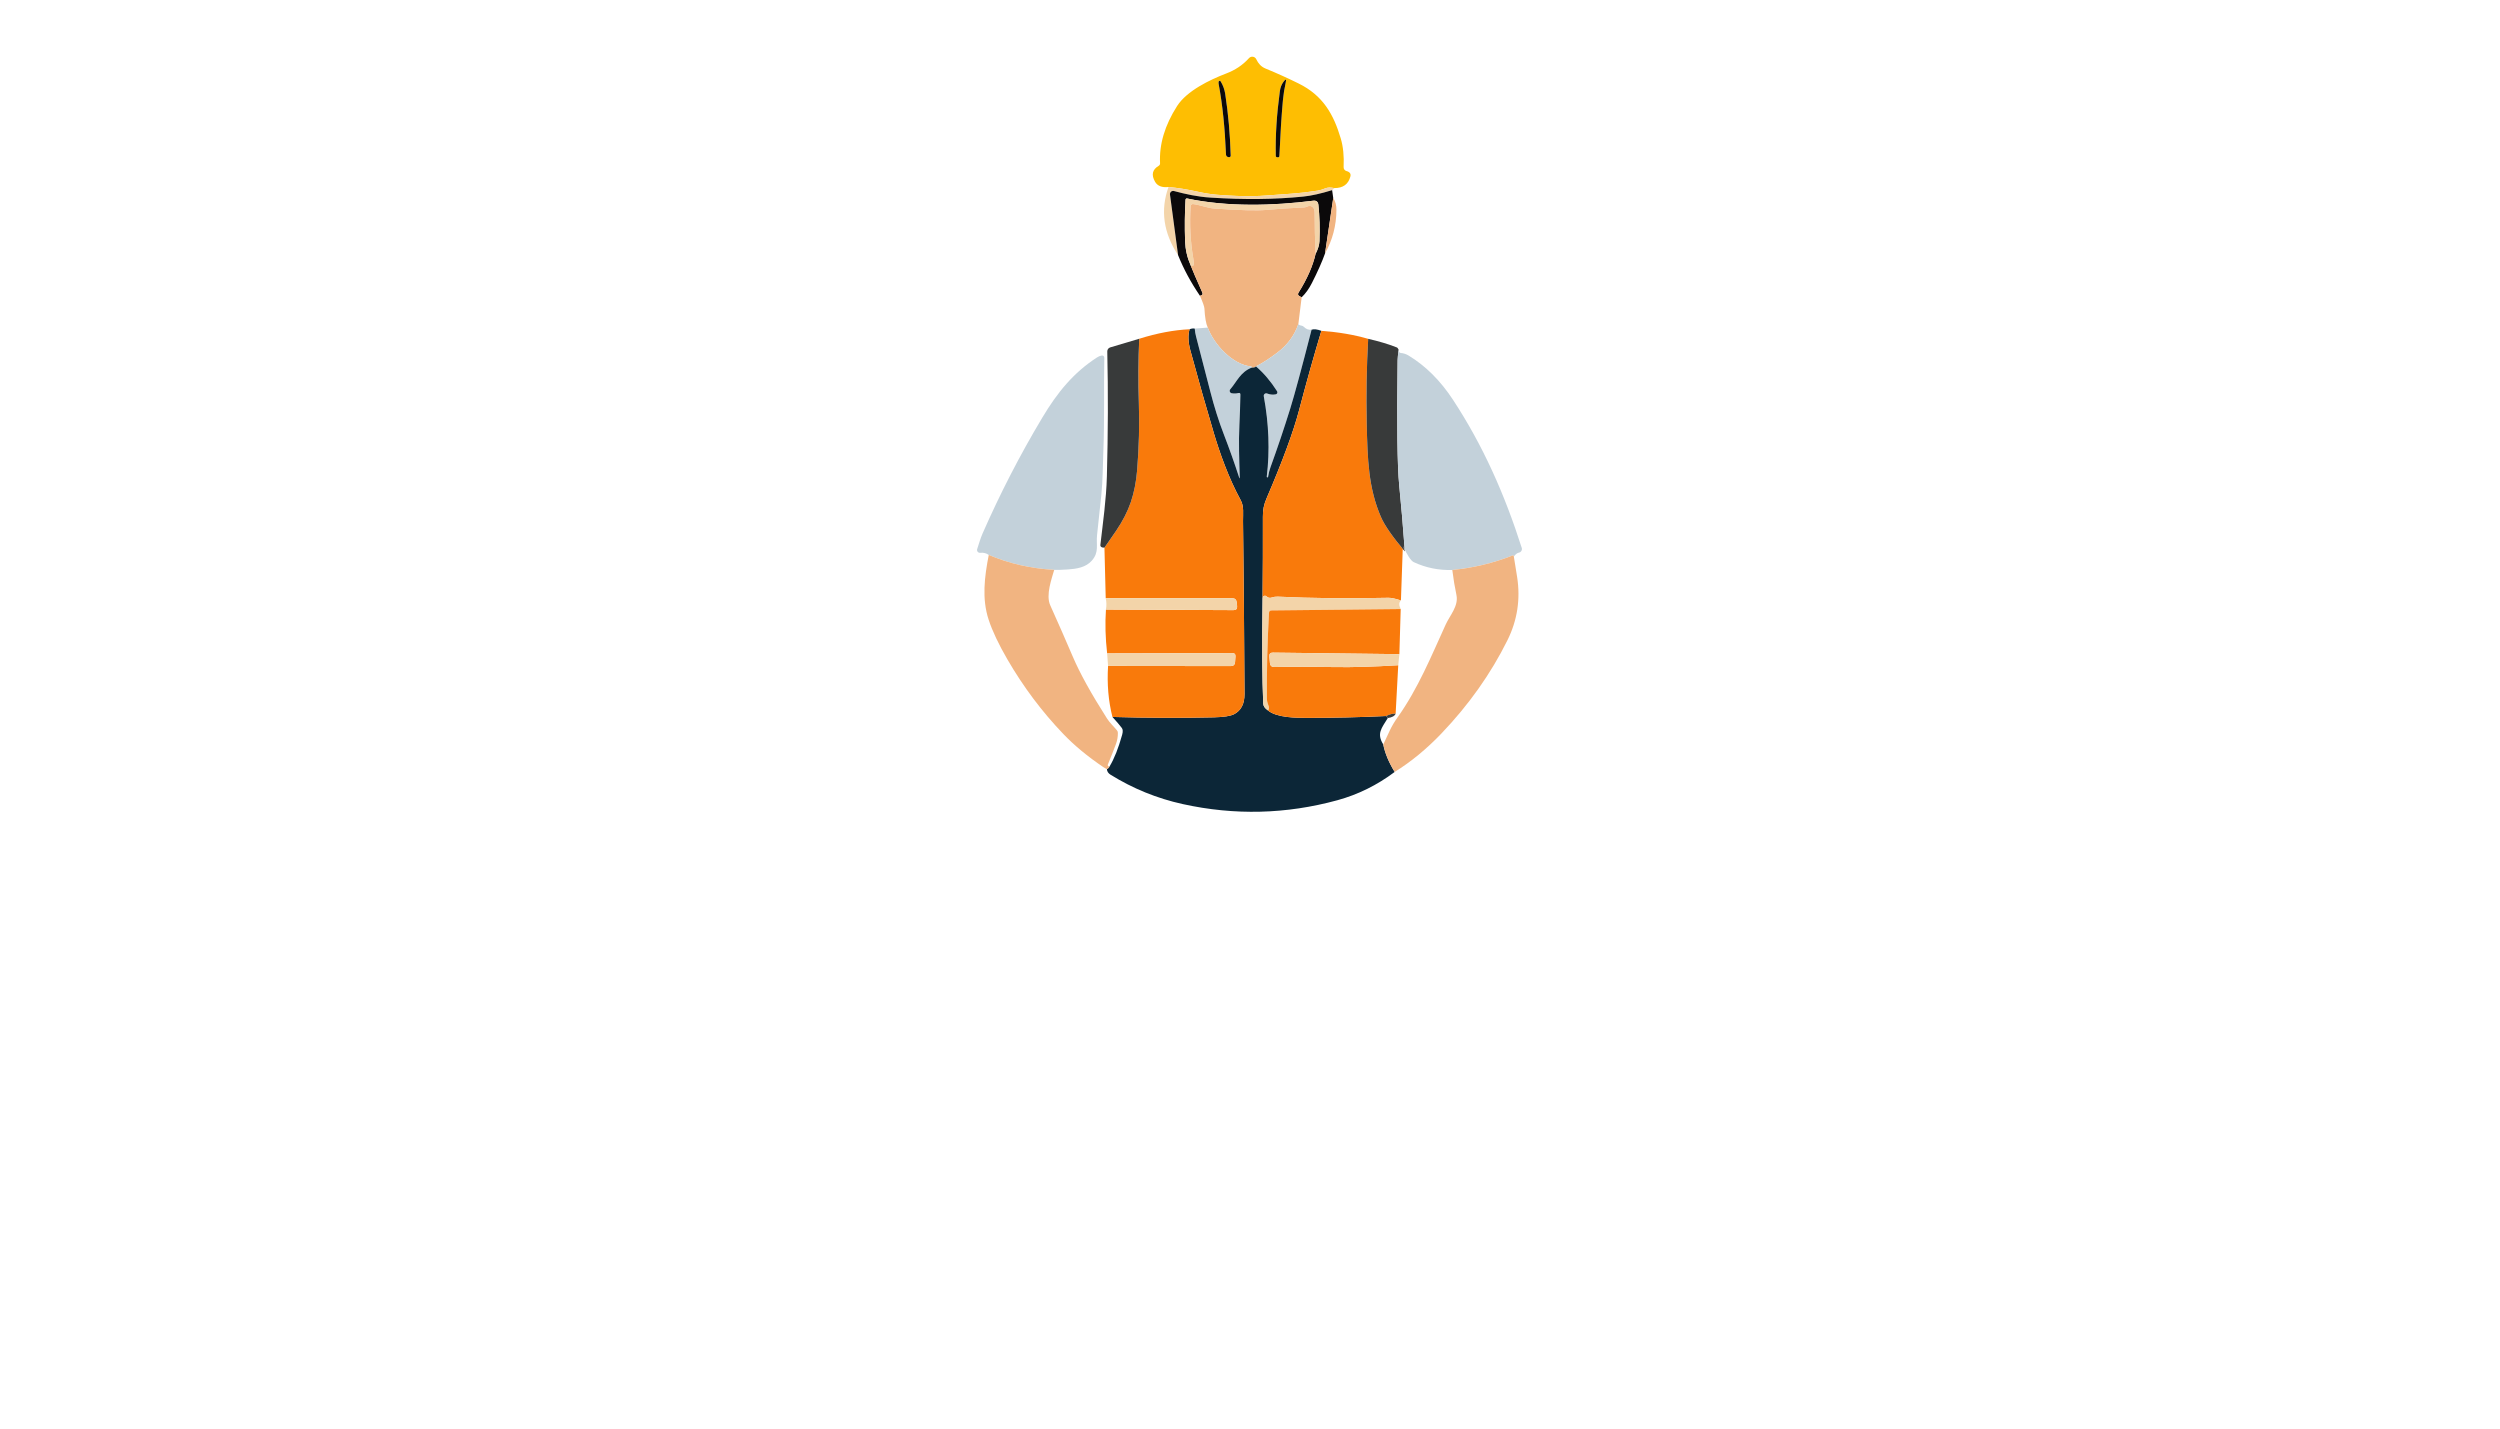 <?xml version="1.0" encoding="utf-8"?>
<svg xmlns="http://www.w3.org/2000/svg" width="490pt" height="280pt" viewBox="0 0 490 280" version="1.1" xmlns:xlink="http://www.w3.org/1999/xlink">
	<g id="surface2">
		<path d="M 261.526 36.865 C 260.898 36.742 260.281 36.681 259.675 36.948 Q 259.014 37.237 258.242 37.365 Q 255.697 37.781 253.197 37.959 Q 250.713 38.131 248.302 38.315 Q 245.646 38.526 242.462 38.404 Q 240.44 38.331 238.523 38.17 Q 236.778 38.026 234.656 37.554 Q 231.767 36.915 229.028 36.653 Q 227.105 36.87 226.388 35.62 Q 225.233 33.598 227.1 32.503 C 227.277 32.403 227.383 32.208 227.372 32.003 Q 227.088 26.458 230.705 20.791 C 232.617 17.79 237.167 15.618 240.334 14.406 C 242.09 13.734 243.551 12.784 244.796 11.401 C 245.218 10.934 245.974 11.051 246.235 11.623 C 246.613 12.434 247.18 13.079 248.019 13.423 Q 251.347 14.79 254.536 16.368 C 259.275 18.707 261.376 22.368 262.787 27.136 Q 263.504 29.536 263.348 32.759 C 263.331 33.114 263.565 33.436 263.909 33.525 Q 264.893 33.786 264.67 34.62 Q 264.065 36.881 261.526 36.865 Z M 250.852 17.874 Q 249.919 24.741 250.052 30.519 Q 250.058 30.814 250.352 30.825 L 250.502 30.836 C 250.635 30.842 250.752 30.736 250.758 30.597 Q 251.036 24.208 251.452 19.651 Q 251.613 17.924 252.002 16.179 Q 252.236 15.151 251.597 15.99 Q 251.002 16.773 250.852 17.874 Z M 238.856 16.457 Q 239.973 22.424 240.295 30.292 C 240.307 30.542 240.484 30.747 240.729 30.786 L 240.873 30.808 C 241.057 30.842 241.223 30.697 241.218 30.508 Q 241.04 24.235 240.14 18.385 C 240.012 17.529 239.695 16.679 239.245 15.946 C 239.14 15.773 238.879 15.829 238.851 16.023 Q 238.817 16.24 238.856 16.457 Z" style="fill:#febe02;"/>
		<path d="M 250.852 17.874 Q 251.002 16.773 251.597 15.99 Q 252.236 15.151 252.002 16.179 Q 251.613 17.924 251.452 19.651 Q 251.036 24.208 250.758 30.597 C 250.752 30.736 250.635 30.842 250.502 30.836 L 250.352 30.825 Q 250.058 30.814 250.052 30.519 Q 249.919 24.741 250.852 17.874 Z" style="fill:#0b090a;"/>
		<path d="M 238.856 16.457 Q 238.817 16.24 238.851 16.023 C 238.879 15.829 239.14 15.773 239.245 15.946 C 239.695 16.679 240.012 17.529 240.14 18.385 Q 241.04 24.235 241.218 30.508 C 241.223 30.697 241.057 30.842 240.873 30.808 L 240.729 30.786 C 240.484 30.747 240.307 30.542 240.295 30.292 Q 239.973 22.424 238.856 16.457 Z" style="fill:#0b090a;"/>
		<path d="M 261.526 36.865 L 261.098 37.27 Q 257.786 38.292 255.442 38.531 Q 247.146 39.376 237.173 38.726 C 234.761 38.57 232.417 38.065 230.1 37.442 C 229.666 37.326 229.261 37.687 229.316 38.131 L 230.905 50.016 Q 226.588 43.437 229.028 36.653 Q 231.767 36.915 234.656 37.554 Q 236.778 38.026 238.523 38.17 Q 240.44 38.331 242.462 38.404 Q 245.646 38.526 248.302 38.315 Q 250.713 38.131 253.197 37.959 Q 255.697 37.781 258.242 37.365 Q 259.014 37.237 259.675 36.948 C 260.281 36.681 260.898 36.742 261.526 36.865 Z" style="fill:#f3d4a9;"/>
		<path d="M 261.098 37.27 L 261.314 38.82 L 259.709 49.666 Q 258.853 52.083 257.142 55.456 Q 256.269 57.178 255.125 58.267 L 254.73 58.067 Q 254.225 57.811 254.525 57.334 Q 257.053 53.3 257.853 49.76 Q 258.57 48.355 258.614 47.26 Q 258.759 43.449 258.403 40.143 Q 258.303 39.231 257.386 39.343 C 249.458 40.343 240.623 40.587 232.672 38.904 C 232.522 38.87 232.378 38.981 232.367 39.137 Q 232.133 43.043 232.278 47.26 Q 232.361 49.744 233.372 52.016 Q 233.85 53.283 235.65 57.328 Q 235.889 57.872 235.189 57.972 Q 232.528 54.066 230.905 50.016 L 229.316 38.131 C 229.261 37.687 229.666 37.326 230.1 37.442 C 232.417 38.065 234.761 38.57 237.173 38.726 Q 247.146 39.376 255.442 38.531 Q 257.786 38.292 261.098 37.27 Z" style="fill:#0b090a;"/>
		<path d="M 261.314 38.82 Q 261.953 39.782 261.942 41.148 Q 261.909 45.749 259.709 49.666 L 261.314 38.82 Z" style="fill:#f1b481;"/>
		<path d="M 257.853 49.76 Q 257.664 45.493 257.67 41.704 Q 257.67 40.998 257.358 40.671 Q 256.87 40.148 256.081 40.532 C 255.919 40.609 255.742 40.654 255.564 40.659 Q 251.552 40.832 248.163 41.148 Q 245.546 41.398 238.095 40.882 C 236.628 40.782 235.267 40.165 233.828 39.998 C 233.589 39.97 233.378 40.148 233.367 40.387 Q 233.028 45.766 233.9 50.749 Q 234.217 52.583 233.372 52.016 Q 232.361 49.744 232.278 47.26 Q 232.133 43.043 232.367 39.137 C 232.378 38.981 232.522 38.87 232.672 38.904 C 240.623 40.587 249.458 40.343 257.386 39.343 Q 258.303 39.231 258.403 40.143 Q 258.759 43.449 258.614 47.26 Q 258.57 48.355 257.853 49.76 Z" style="fill:#f3d4a9;"/>
		<path d="M 257.853 49.76 Q 257.053 53.3 254.525 57.334 Q 254.225 57.811 254.73 58.067 L 255.125 58.267 L 254.48 63.506 Q 253.33 66.868 250.358 69.113 Q 248.019 70.874 246.168 71.813 Q 246.052 72.057 245.307 72.063 Q 245.407 71.841 245.163 71.818 C 241.607 71.446 237.973 67.579 236.723 64.206 Q 236.206 63.112 236.067 60.456 Q 236.034 59.889 235.189 57.972 Q 235.889 57.872 235.65 57.328 Q 233.85 53.283 233.372 52.016 Q 234.217 52.583 233.9 50.749 Q 233.028 45.766 233.367 40.387 C 233.378 40.148 233.589 39.97 233.828 39.998 C 235.267 40.165 236.628 40.782 238.095 40.882 Q 245.546 41.398 248.163 41.148 Q 251.552 40.832 255.564 40.659 C 255.742 40.654 255.919 40.609 256.081 40.532 Q 256.87 40.148 257.358 40.671 Q 257.67 40.998 257.67 41.704 Q 257.664 45.493 257.853 49.76 Z" style="fill:#f1b481;"/>
		<path d="M 254.48 63.506 Q 254.558 63.74 255.092 63.823 Q 255.364 63.868 255.558 64.062 Q 256.219 64.74 257.07 64.618 Q 254.13 76.08 252.902 80.036 Q 251.136 85.731 249.019 91.576 Q 248.685 92.499 248.546 93.465 Q 248.53 93.588 248.407 93.571 L 248.402 93.571 Q 248.274 93.549 248.285 93.415 Q 249.202 85.814 247.702 77.669 C 247.63 77.291 248.002 76.986 248.357 77.125 Q 249.202 77.458 250.047 77.291 C 250.324 77.236 250.458 76.925 250.308 76.686 Q 248.463 73.78 246.168 71.813 Q 248.019 70.874 250.358 69.113 Q 253.33 66.868 254.48 63.506 Z" style="fill:#c3d1da;"/>
		<path d="M 236.723 64.206 C 237.973 67.579 241.607 71.446 245.163 71.818 Q 245.407 71.841 245.307 72.063 C 243.101 72.952 242.468 74.741 241.134 76.297 C 240.895 76.575 241.051 77.013 241.412 77.075 Q 242.096 77.197 242.718 77.036 Q 243.129 76.936 243.118 77.358 Q 243.068 80.308 242.918 83.336 C 242.757 86.698 242.885 90.148 242.99 93.493 Q 243.007 93.999 242.851 93.521 Q 241.479 89.298 239.884 85.17 Q 238.39 81.308 237.217 76.73 Q 235.75 70.991 234.434 65.984 Q 234.228 65.218 234.167 64.407 L 236.723 64.206 Z" style="fill:#c3d1da;"/>
		<path d="M 234.167 64.407 Q 234.228 65.218 234.434 65.984 Q 235.75 70.991 237.217 76.73 Q 238.39 81.308 239.884 85.17 Q 241.479 89.298 242.851 93.521 Q 243.007 93.999 242.99 93.493 C 242.885 90.148 242.757 86.698 242.918 83.336 Q 243.068 80.308 243.118 77.358 Q 243.129 76.936 242.718 77.036 Q 242.096 77.197 241.412 77.075 C 241.051 77.013 240.895 76.575 241.134 76.297 C 242.468 74.741 243.101 72.952 245.307 72.063 Q 246.052 72.057 246.168 71.813 Q 248.463 73.78 250.308 76.686 C 250.458 76.925 250.324 77.236 250.047 77.291 Q 249.202 77.458 248.357 77.125 C 248.002 76.986 247.63 77.291 247.702 77.669 Q 249.202 85.814 248.285 93.415 Q 248.274 93.549 248.402 93.571 L 248.407 93.571 Q 248.53 93.588 248.546 93.465 Q 248.685 92.499 249.019 91.576 Q 251.136 85.731 252.902 80.036 Q 254.13 76.08 257.07 64.618 Q 257.77 64.379 258.986 64.845 Q 256.675 72.569 254.603 80.458 Q 252.958 86.703 248.252 97.671 C 247.702 98.944 247.518 99.938 247.524 101.294 Q 247.546 109.362 247.463 117.429 Q 247.274 130.731 247.591 137.898 Q 247.624 138.643 248.513 139.237 C 250.185 140.671 254.041 140.704 256.136 140.704 Q 263.909 140.71 271.671 140.343 L 272.005 140.743 C 270.771 142.749 269.788 143.771 271.121 145.921 Q 271.627 148.488 273.36 151.3 Q 268.193 155.183 262.115 156.85 Q 247.074 160.962 231.817 157.6 Q 224.249 155.928 217.66 151.839 Q 216.987 151.422 216.954 150.744 Q 217.304 150.577 217.498 150.183 Q 218.849 147.949 219.938 144.032 Q 220.199 143.104 219.882 142.688 Q 219.271 141.876 218.037 140.521 Q 228.316 140.826 237.951 140.598 Q 240.823 140.526 241.879 139.982 Q 243.94 138.915 243.924 136.02 Q 243.835 117.985 243.635 102.127 C 243.618 100.688 243.857 99.266 243.157 97.994 C 240.807 93.704 239.051 88.704 237.951 85.02 Q 235.739 77.641 233.306 68.657 Q 232.656 66.24 233.156 64.534 Q 233.706 64.312 234.167 64.407 Z" style="fill:#0c2637;"/>
		<path d="M 233.156 64.534 Q 232.656 66.24 233.306 68.657 Q 235.739 77.641 237.951 85.02 C 239.051 88.704 240.807 93.704 243.157 97.994 C 243.857 99.266 243.618 100.688 243.635 102.127 Q 243.835 117.985 243.924 136.02 Q 243.94 138.915 241.879 139.982 Q 240.823 140.526 237.951 140.598 Q 228.316 140.826 218.037 140.521 Q 216.848 135.848 217.182 130.525 L 241.234 130.553 Q 242.018 130.553 242.073 129.775 L 242.151 128.686 Q 242.207 128.003 241.512 128.003 L 216.998 128.064 Q 216.487 123.552 216.765 119.468 L 241.757 119.585 Q 242.551 119.585 242.473 118.802 L 242.401 118.074 Q 242.318 117.251 241.496 117.251 L 216.721 117.235 L 216.471 107.345 Q 217.598 105.756 218.787 103.994 Q 220.715 101.138 221.632 98.438 Q 222.605 95.577 222.882 92.11 Q 223.421 85.314 223.216 79.069 Q 222.999 72.613 223.288 66.396 Q 228.533 64.751 233.156 64.534 Z" style="fill:#f97a0b;"/>
		<path d="M 258.986 64.845 Q 263.981 65.207 268.165 66.412 Q 267.699 74.685 267.876 82.87 C 268.026 90.071 268.215 95.643 270.66 101.316 Q 271.727 103.789 275.349 108.067 Q 275.155 107.506 274.96 106.945 L 274.583 117.69 Q 272.944 117.151 272.11 117.168 Q 260.425 117.424 250.458 116.946 Q 249.841 116.918 249.285 117.112 Q 248.685 117.324 248.235 116.896 Q 247.991 116.662 247.696 116.835 Q 247.452 116.979 247.463 117.429 Q 247.546 109.362 247.524 101.294 C 247.518 99.938 247.702 98.944 248.252 97.671 Q 252.958 86.703 254.603 80.458 Q 256.675 72.569 258.986 64.845 Z" style="fill:#f97a0b;"/>
		<path d="M 223.288 66.396 Q 222.999 72.613 223.216 79.069 Q 223.421 85.314 222.882 92.11 Q 222.605 95.577 221.632 98.438 Q 220.715 101.138 218.787 103.994 Q 217.598 105.756 216.471 107.345 Q 216.037 107.356 215.815 107.178 Q 215.648 107.045 215.67 106.834 C 216.187 102.289 216.821 97.983 216.948 93.376 Q 217.293 80.653 217.026 68.879 C 217.021 68.518 217.254 68.196 217.604 68.09 L 223.288 66.396 Z" style="fill:#383a3a;"/>
		<path d="M 268.165 66.412 Q 271.26 67.112 273.777 68.096 Q 273.955 68.162 274.127 68.546 Q 273.938 70.024 273.933 70.596 Q 273.688 89.498 274.244 95.11 Q 274.838 101.05 275.349 108.067 Q 271.727 103.789 270.66 101.316 C 268.215 95.643 268.026 90.071 267.876 82.87 Q 267.699 74.685 268.165 66.412 Z" style="fill:#383a3a;"/>
		<path d="M 274.127 68.546 L 274.199 68.863 Q 274.266 69.157 274.566 69.185 Q 275.377 69.257 276.099 69.696 Q 281.089 72.724 284.784 78.353 C 290.662 87.309 294.907 96.866 298.269 107.406 C 298.391 107.8 298.152 108.211 297.752 108.3 Q 297.141 108.434 296.713 109.095 Q 296.691 108.789 296.435 108.889 Q 290.801 111.106 284.65 111.717 Q 280.656 111.84 277.105 110.184 Q 276.261 109.789 274.96 106.945 Q 275.155 107.506 275.349 108.067 Q 274.838 101.05 274.244 95.11 Q 273.688 89.498 273.933 70.596 Q 273.938 70.024 274.127 68.546 Z" style="fill:#c3d1da;"/>
		<path d="M 206.625 111.69 Q 199.791 111.312 193.796 108.767 Q 193.09 108.25 192.123 108.35 C 191.712 108.395 191.395 108 191.529 107.611 C 191.862 106.617 192.151 105.55 192.573 104.589 Q 197.752 92.776 204.297 81.847 C 207.219 76.958 210.364 73.063 215.031 70.046 Q 215.448 69.779 215.92 69.679 C 216.193 69.624 216.448 69.835 216.443 70.113 C 216.326 76.197 216.498 82.303 216.259 88.409 C 216.143 91.315 216.154 94.154 215.859 97.055 Q 215.47 100.961 215.026 104.856 C 214.809 106.783 215.487 108.195 213.998 109.884 C 212.82 111.228 210.981 111.501 209.325 111.612 Q 207.503 111.734 206.625 111.69 Z" style="fill:#c3d1da;"/>
		<path d="M 193.796 108.767 Q 199.791 111.312 206.625 111.69 C 206.153 113.379 204.936 116.618 205.842 118.624 Q 208.214 123.897 210.275 128.719 Q 212.337 133.553 216.959 140.804 C 217.521 141.693 218.271 142.354 218.926 143.154 Q 219.104 143.365 219.104 143.643 Q 219.121 144.771 218.715 145.855 Q 217.982 147.833 217.148 149.827 Q 217.059 150.044 217.248 150.188 Q 217.398 150.305 217.498 150.183 Q 217.304 150.577 216.954 150.744 Q 216.582 150.577 216.232 150.338 Q 211.648 147.244 208.414 143.865 Q 202.124 137.304 197.457 129.253 Q 194.851 124.763 193.768 121.446 C 192.423 117.335 192.957 113.084 193.796 108.767 Z" style="fill:#f1b481;"/>
		<path d="M 296.713 109.095 Q 297.052 111.106 297.357 113.095 Q 298.369 119.618 295.463 125.48 Q 290.579 135.331 282.506 143.777 Q 278.155 148.321 273.36 151.3 Q 271.627 148.488 271.121 145.921 Q 271.766 144.504 272.393 143.193 Q 273.016 141.876 273.921 140.61 C 277.966 134.914 280.517 128.63 283.356 122.407 C 284.184 120.596 285.917 118.774 285.462 116.618 Q 284.989 114.412 284.65 111.717 Q 290.801 111.106 296.435 108.889 Q 296.691 108.789 296.713 109.095 Z" style="fill:#f1b481;"/>
		<path d="M 274.583 117.69 Q 273.971 118.24 274.538 119.374 L 249.219 119.646 Q 248.746 119.652 248.724 120.124 Q 248.252 128.592 248.313 136.887 Q 248.319 137.537 248.574 138.154 Q 248.908 138.959 248.513 139.237 Q 247.624 138.643 247.591 137.898 Q 247.274 130.731 247.463 117.429 Q 247.452 116.979 247.696 116.835 Q 247.991 116.662 248.235 116.896 Q 248.685 117.324 249.285 117.112 Q 249.841 116.918 250.458 116.946 Q 260.425 117.424 272.11 117.168 Q 272.944 117.151 274.583 117.69 Z" style="fill:#f3d4a9;"/>
		<path d="M 216.765 119.468 Q 216.965 118.329 216.721 117.235 L 241.496 117.251 Q 242.318 117.251 242.401 118.074 L 242.473 118.802 Q 242.551 119.585 241.757 119.585 L 216.765 119.468 Z" style="fill:#f3d4a9;"/>
		<path d="M 274.538 119.374 L 274.277 128.214 L 249.491 127.914 Q 248.73 127.903 248.796 128.658 L 248.902 129.936 Q 248.974 130.753 249.791 130.736 Q 254.764 130.631 261.831 130.747 Q 266.654 130.831 274.055 130.386 L 273.544 139.898 Q 272.81 139.793 271.671 140.343 Q 263.909 140.71 256.136 140.704 C 254.041 140.704 250.185 140.671 248.513 139.237 Q 248.908 138.959 248.574 138.154 Q 248.319 137.537 248.313 136.887 Q 248.252 128.592 248.724 120.124 Q 248.746 119.652 249.219 119.646 L 274.538 119.374 Z" style="fill:#f97a0b;"/>
		<path d="M 274.277 128.214 L 274.055 130.386 Q 266.654 130.831 261.831 130.747 Q 254.764 130.631 249.791 130.736 Q 248.974 130.753 248.902 129.936 L 248.796 128.658 Q 248.73 127.903 249.491 127.914 L 274.277 128.214 Z" style="fill:#f3d4a9;"/>
		<path d="M 216.998 128.064 L 241.512 128.003 Q 242.207 128.003 242.151 128.686 L 242.073 129.775 Q 242.018 130.553 241.234 130.553 L 217.182 130.525 L 216.998 128.064 Z" style="fill:#f3d4a9;"/>
		<path d="M 273.544 139.898 Q 273.26 140.554 272.005 140.743 L 271.671 140.343 Q 272.81 139.793 273.544 139.898 Z" style="fill:#383a3a;"/>
	</g>
	<g id="surface4">
	</g>
</svg>
